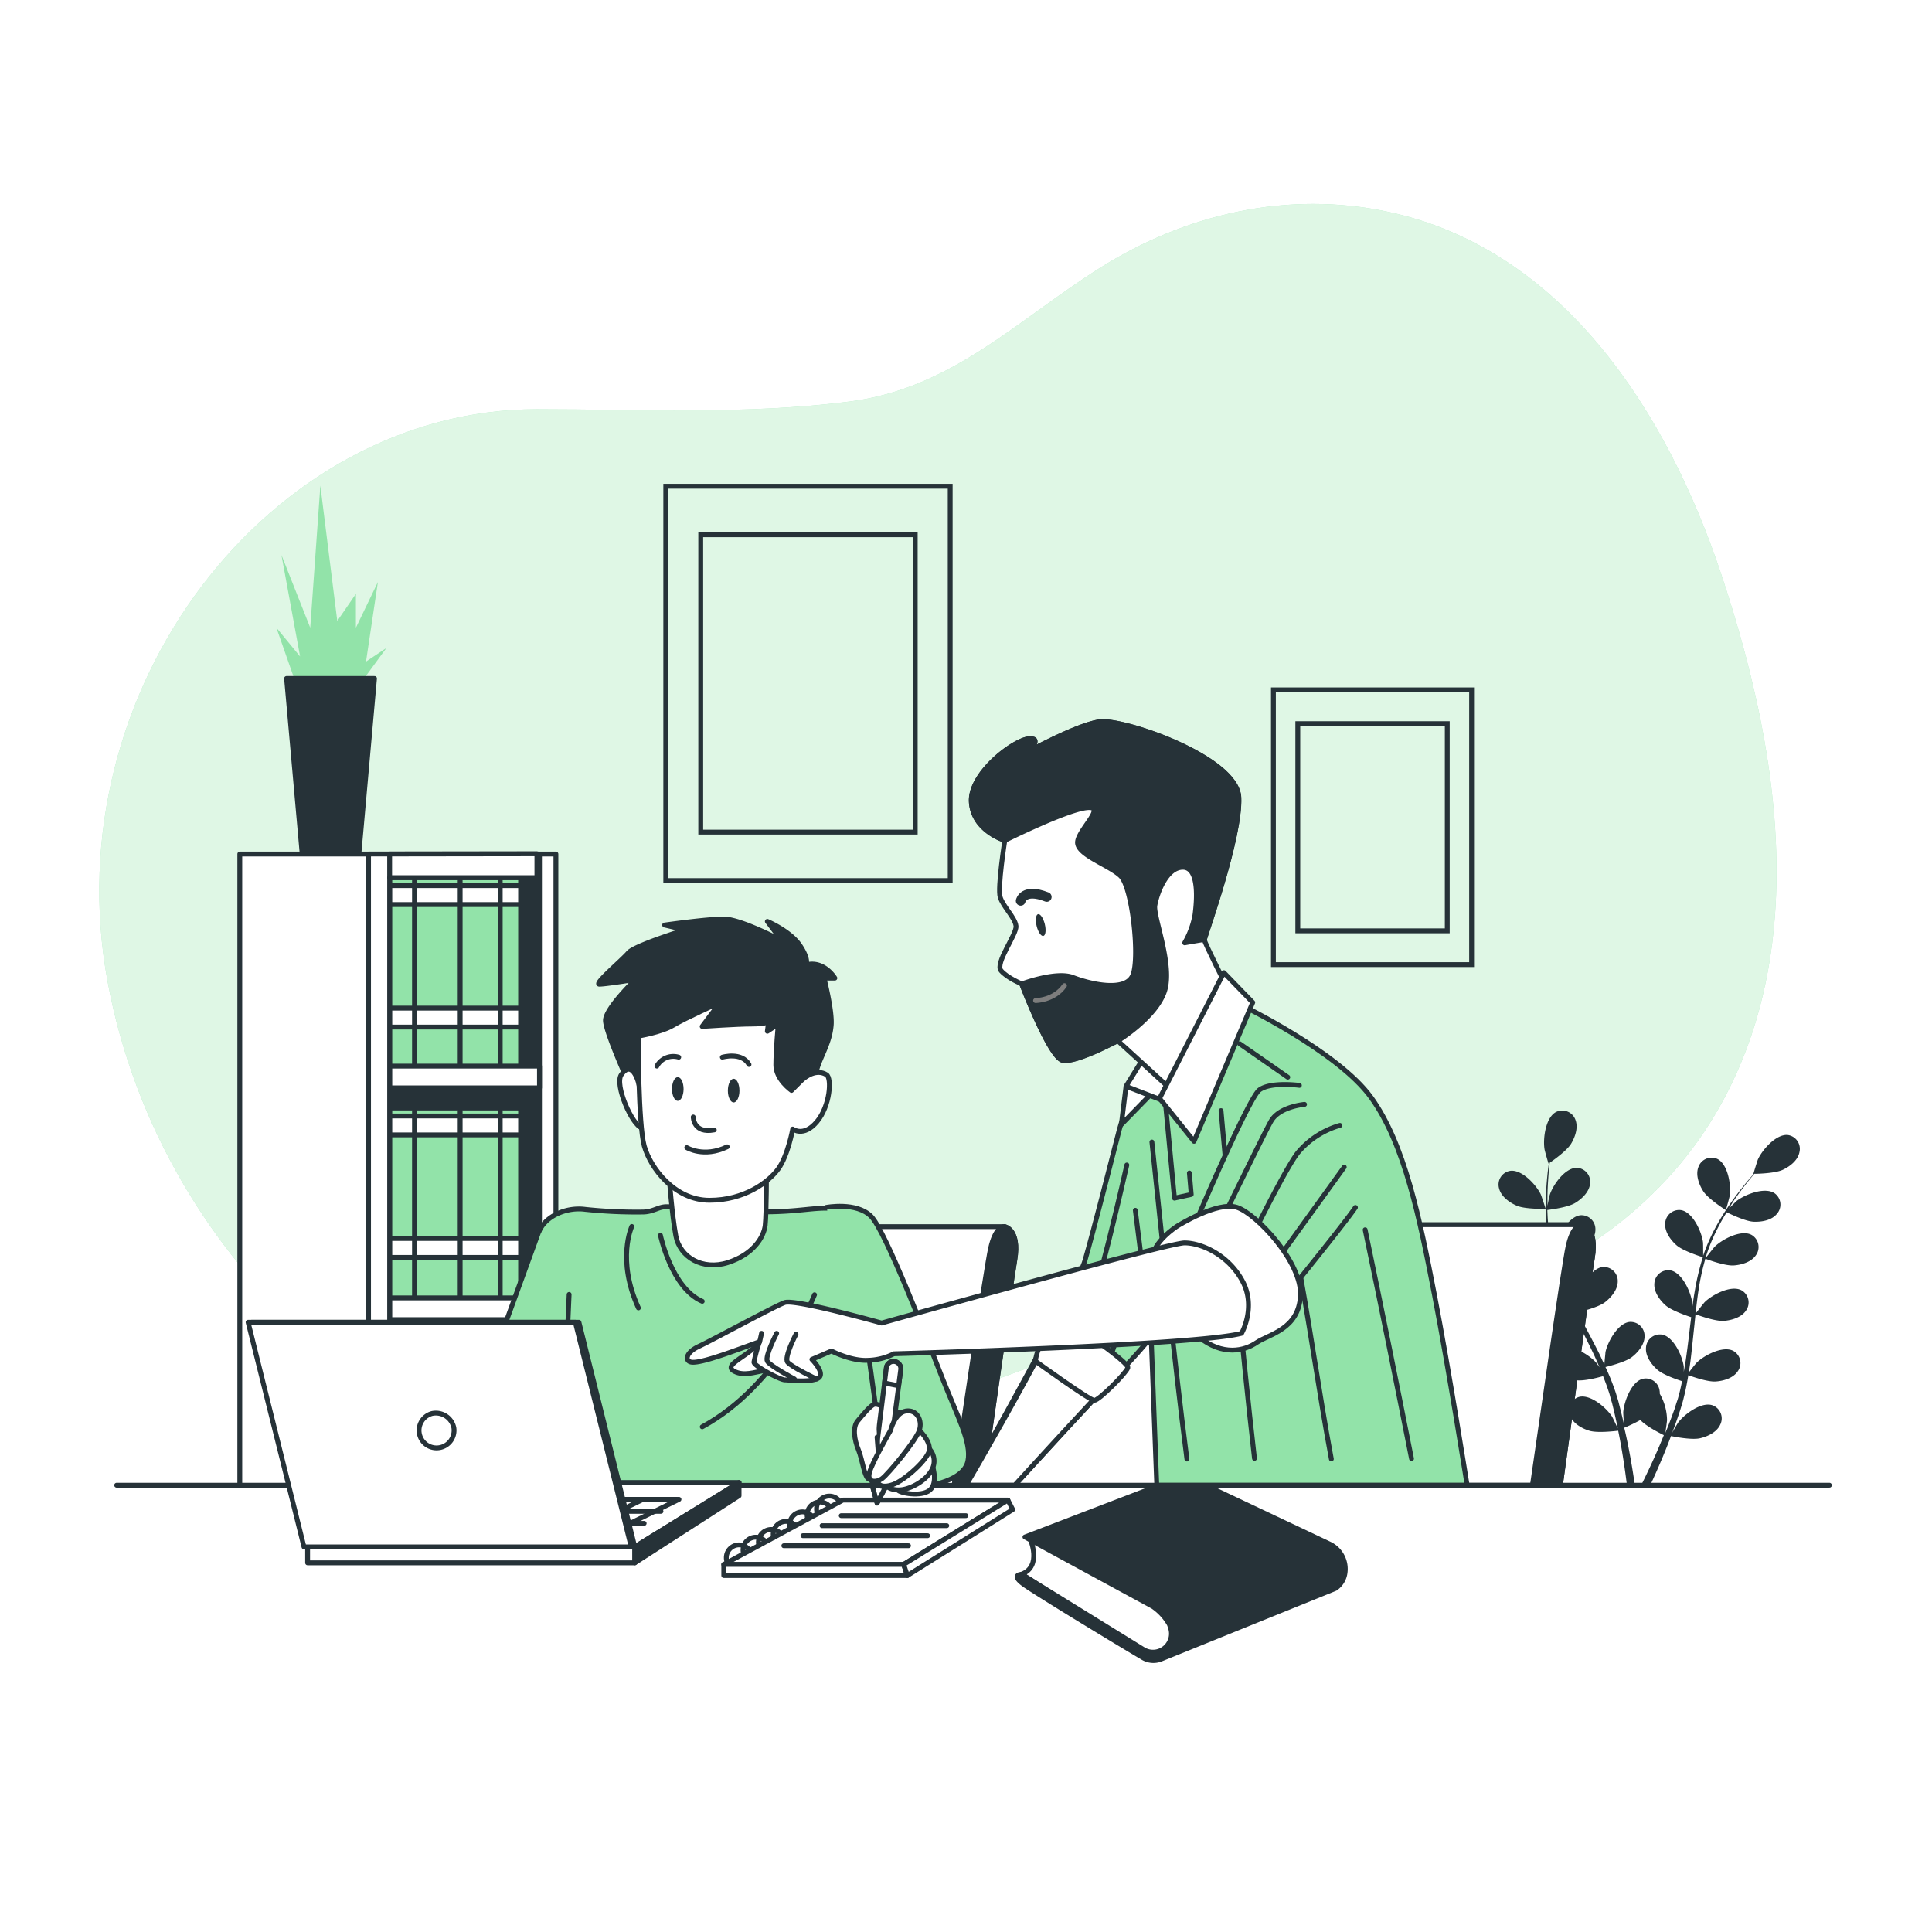 <svg class="animated" id="freepik_stories-kids-studying-from-home" xmlns="http://www.w3.org/2000/svg" xmlns:xlink="http://www.w3.org/1999/xlink" viewBox="0 0 500 500" version="1.1" xmlns:svgjs="http://svgjs.com/svgjs"><style>svg#freepik_stories-kids-studying-from-home:not(.animated) .animable {opacity: 0;}svg#freepik_stories-kids-studying-from-home.animated #freepik--background-simple--inject-360 {animation: 2.5s 1 forwards cubic-bezier(.36,-0.01,.5,1.38) fadeIn,1.5s Infinite  linear floating;animation-delay: 0s,2.5s;}svg#freepik_stories-kids-studying-from-home.animated #freepik--Pictures--inject-360 {animation: 2.5s 1 forwards cubic-bezier(.36,-0.01,.5,1.38) fadeIn,1.5s Infinite  linear floating;animation-delay: 0s,2.5s;}svg#freepik_stories-kids-studying-from-home.animated #freepik--Plants--inject-360 {animation: 2.5s 1 forwards cubic-bezier(.36,-0.01,.5,1.38) fadeIn,1.5s Infinite  linear floating;animation-delay: 0s,2.5s;}svg#freepik_stories-kids-studying-from-home.animated #freepik--Books--inject-360 {animation: 2.5s 1 forwards cubic-bezier(.36,-0.01,.5,1.38) fadeIn,1.5s Infinite  linear floating;animation-delay: 0s,2.5s;}svg#freepik_stories-kids-studying-from-home.animated #freepik--Bookshelf--inject-360 {animation: 2.5s 1 forwards cubic-bezier(.36,-0.01,.5,1.38) fadeIn,1.5s Infinite  linear floating;animation-delay: 0s,2.5s;}svg#freepik_stories-kids-studying-from-home.animated #freepik--Desk--inject-360 {animation: 2.5s 1 forwards cubic-bezier(.36,-0.01,.5,1.38) fadeIn,1.5s Infinite  linear floating;animation-delay: 0s,2.5s;}svg#freepik_stories-kids-studying-from-home.animated #freepik--character-1--inject-360 {animation: 2.5s 1 forwards cubic-bezier(.36,-0.01,.5,1.38) fadeIn,1.5s Infinite  linear floating;animation-delay: 0s,2.5s;}svg#freepik_stories-kids-studying-from-home.animated #freepik--character-2--inject-360 {animation: 2.5s 1 forwards cubic-bezier(.36,-0.01,.5,1.38) fadeIn,1.5s Infinite  linear floating;animation-delay: 0s,2.5s;}svg#freepik_stories-kids-studying-from-home.animated #freepik--Device--inject-360 {animation: 2.5s 1 forwards cubic-bezier(.36,-0.01,.5,1.38) fadeIn,1.5s Infinite  linear floating;animation-delay: 0s,2.5s;}            @keyframes fadeIn {                0% {                    opacity: 0;                }                100% {                    opacity: 1;                }            }                    @keyframes floating {                0% {                    opacity: 1;                    transform: translateY(0px);                }                50% {                    transform: translateY(-10px);                }                100% {                    opacity: 1;                    transform: translateY(0px);                }            }        </style><g id="freepik--background-simple--inject-360" class="animable animator-active" style="transform-origin: 242.728px 217.397px;"><path d="M459.34,237.11c2.25-29.86-4.7-61-14-88.84-13.82-41.29-40.66-83.63-85.85-93.4-26.06-5.64-52.57.4-74.91,14.52-21.49,13.58-38.25,31.12-64.65,34.52-26.72,3.44-54.14,2-81,2-69,0-125.09,72.55-111.08,148.11s80.06,128,136.1,128c50.36,0,91.79-30.22,139.62-38.33,23.72-4,47.54.74,71-5.29,27.28-7,52.94-23.72,68.05-47.93C452.92,274,457.93,255.81,459.34,237.11Z" style="fill: rgb(146, 227, 169); transform-origin: 242.728px 217.397px;" id="el3bgt4qz7xb5" class="animable"></path><g id="elhtnxnb2bfa"><path d="M459.34,237.11c2.25-29.86-4.7-61-14-88.84-13.82-41.29-40.66-83.63-85.85-93.4-26.06-5.64-52.57.4-74.91,14.52-21.49,13.58-38.25,31.12-64.65,34.52-26.72,3.44-54.14,2-81,2-69,0-125.09,72.55-111.08,148.11s80.06,128,136.1,128c50.36,0,91.79-30.22,139.62-38.33,23.72-4,47.54.74,71-5.29,27.28-7,52.94-23.72,68.05-47.93C452.92,274,457.93,255.81,459.34,237.11Z" style="fill: rgb(255, 255, 255); opacity: 0.7; transform-origin: 242.728px 217.397px;" class="animable"></path></g></g><g id="freepik--Pictures--inject-360" class="animable animator-active" style="transform-origin: 276.575px 187.74px;"><rect x="172.3" y="125.84" width="73.61" height="102.05" style="fill: none; stroke: rgb(38, 50, 56); stroke-miterlimit: 10; stroke-width: 1.255px; transform-origin: 209.105px 176.865px;" id="elo46gsluw5a" class="animable"></rect><rect x="181.35" y="138.39" width="55.51" height="76.96" style="fill: none; stroke: rgb(38, 50, 56); stroke-miterlimit: 10; stroke-width: 1.255px; transform-origin: 209.105px 176.87px;" id="elmrdst1ct8nn" class="animable"></rect><rect x="329.56" y="178.54" width="51.29" height="71.1" style="fill: none; stroke: rgb(38, 50, 56); stroke-miterlimit: 10; stroke-width: 1.255px; transform-origin: 355.205px 214.09px;" id="elw7hemxuelfm" class="animable"></rect><rect x="335.87" y="187.28" width="38.68" height="53.62" style="fill: none; stroke: rgb(38, 50, 56); stroke-miterlimit: 10; stroke-width: 1.255px; transform-origin: 355.21px 214.09px;" id="elztvk70fi1r" class="animable"></rect></g><g id="freepik--Plants--inject-360" class="animable animator-active" style="transform-origin: 426.807px 336.003px;"><path d="M446.66,313.18s1-3.56,1-3.79c.38-2.7-.48-8.14-3.23-9.47a3.61,3.61,0,0,0-4.91,2.18c-.74,2,.19,4.51,1.3,6.22C442.12,310.32,446.65,313.18,446.66,313.18Z" style="fill: rgb(38, 50, 56); transform-origin: 443.5px 306.392px;" id="elb5iyl7e1cqf" class="animable"></path><path d="M392.46,312c2.19,1,7.55.84,7.56.84s-1.16-3.51-1.26-3.72c-1.17-2.46-4.89-6.52-7.92-6.11a3.6,3.6,0,0,0-2.89,4.52C388.45,309.63,390.6,311.19,392.46,312Z" style="fill: rgb(38, 50, 56); transform-origin: 393.919px 307.915px;" id="eldn0jhsinlgk" class="animable"></path><path d="M400.78,301.14l.05,0c-.12.86-.24,1.78-.35,2.8-.18,1.87-.37,4-.43,6.3a64.11,64.11,0,0,0,.18,7.49,47.37,47.37,0,0,0,1.39,8.26l0,.09c-.48-.75-1.9-2.82-2-3-1.79-2.06-6.44-5-9.25-3.81a3.61,3.61,0,0,0-1.6,5.14c1,1.88,3.52,2.82,5.53,3.11,2.27.33,7.06-1,7.44-1.17a62,62,0,0,0,2.9,8c.65,1.52,1.36,3,2.1,4.54-.44-.64-.84-1.2-.9-1.28-1.78-2.06-6.44-5-9.25-3.8A3.61,3.61,0,0,0,395,339c1,1.89,3.52,2.82,5.54,3.12s6.14-.81,7.22-1.11c.29.57.57,1.15.86,1.73,1.38,2.75,2.78,5.5,4.06,8.23.45,1,.86,1.93,1.28,2.9-.39-.57-.72-1-.78-1.11-1.78-2.06-6.44-5-9.25-3.8a3.61,3.61,0,0,0-1.6,5.13c1,1.89,3.52,2.82,5.54,3.11s5.74-.69,7-1.05c.39,1,.79,2,1.13,3,.21.68.47,1.32.64,2s.38,1.36.57,2c.31,1.31.65,2.65.92,3.93.2.89.37,1.74.54,2.6-.44-1-1.34-2.84-1.43-3-1.45-2.3-5.61-5.91-8.57-5.16a3.62,3.62,0,0,0-2.36,4.83c.74,2,3.05,3.33,5,3.92,2.14.66,6.89.06,7.48,0,.29,1.42.55,2.8.78,4.11.72,4.11,1.19,7.62,1.51,10.22h2.05c-.37-2.65-.93-6.27-1.78-10.55-.29-1.44-.62-3-1-4.55a39.58,39.58,0,0,0,4.17-2c1.56,1.69,5.57,3.67,6.08,3.92-.54,1.34-1.08,2.64-1.61,3.85-1.65,3.8-3.18,6.95-4.35,9.29H427c1.06-2.28,2.37-5.18,3.76-8.58.56-1.36,1.13-2.82,1.7-4.33.58.12,5.27,1.07,7.46.58,2-.45,4.39-1.57,5.28-3.54a3.61,3.61,0,0,0-2-5c-2.89-1-7.31,2.32-8.93,4.51-.09.13-1,1.65-1.51,2.62.23-.62.46-1.22.69-1.86.46-1.25.88-2.52,1.34-3.89.2-.66.41-1.34.61-2s.36-1.4.54-2.11c.4-1.65.71-3.35,1-5.06,1.1.4,5,1.77,7.08,1.63s4.58-.89,5.75-2.7a3.61,3.61,0,0,0-1.21-5.23c-2.71-1.4-7.58,1.18-9.51,3.1-.12.12-1.35,1.65-2,2.51.16-1,.33-2.06.46-3.11.37-3,.66-6.1,1-9.17.09-.94.19-1.87.29-2.81.39.15,5,1.88,7.32,1.72,2-.14,4.58-.89,5.76-2.69a3.61,3.61,0,0,0-1.22-5.24c-2.71-1.4-7.57,1.18-9.51,3.1-.14.15-1.91,2.36-2.33,2.94.22-2.06.45-4.11.77-6.13a62.2,62.2,0,0,1,1.76-8.06c.18.07,5,1.9,7.36,1.73,2-.14,4.58-.88,5.75-2.69a3.62,3.62,0,0,0-1.21-5.24c-2.71-1.4-7.58,1.18-9.51,3.11-.13.12-1.47,1.8-2.1,2.62l-.15-.08a46.82,46.82,0,0,1,3.2-7.65c.69-1.36,1.43-2.62,2.18-3.83.87.43,4.85,2.37,7,2.45s4.65-.38,6-2.05a3.6,3.6,0,0,0-.63-5.33c-2.55-1.69-7.66.34-9.8,2-.11.09-1.19,1.16-2,1.95.35-.54.69-1.11,1-1.62,1.27-1.92,2.56-3.6,3.71-5.08.67-.84,1.28-1.58,1.86-2.27,1.08,0,5.39-.15,7.28-1s4-2.48,4.4-4.59a3.62,3.62,0,0,0-3-4.45c-3-.32-6.64,3.84-7.75,6.33-.1.21-1.21,3.75-1.15,3.75h.06c-.57.65-1.18,1.36-1.83,2.14-1.19,1.46-2.52,3.12-3.84,5a63.68,63.68,0,0,0-4,6.34,47.43,47.43,0,0,0-3.4,7.66l0,.09c0-.89,0-3.39-.05-3.58-.35-2.71-2.61-7.72-5.61-8.28a3.61,3.61,0,0,0-4.17,3.4c-.18,2.15,1.38,4.3,2.9,5.65,1.71,1.53,6.47,3,6.84,3.13a63.9,63.9,0,0,0-2,8.29c-.3,1.63-.54,3.29-.76,4.95,0-.77,0-1.47,0-1.56-.35-2.71-2.62-7.72-5.62-8.28a3.61,3.61,0,0,0-4.16,3.4c-.18,2.15,1.38,4.3,2.9,5.65s5.56,2.72,6.63,3.07l-.24,1.91c-.36,3.06-.72,6.12-1.15,9.11-.16,1.05-.35,2.08-.53,3.12,0-.69,0-1.27,0-1.36-.35-2.7-2.62-7.72-5.62-8.27a3.6,3.6,0,0,0-4.16,3.4c-.18,2.14,1.38,4.29,2.9,5.65s5.17,2.59,6.44,3c-.22,1.05-.44,2.11-.7,3.12-.2.68-.34,1.35-.58,2s-.43,1.35-.64,2c-.46,1.26-.93,2.56-1.41,3.78-.32.85-.65,1.65-1,2.46.16-1,.44-3.1.44-3.27a14,14,0,0,0-1.88-6.83,3.5,3.5,0,0,0-.05-.79,3.6,3.6,0,0,0-4.41-3.07c-2.95.79-4.82,6-5,8.69,0,.16.09,1.91.18,3-.15-.64-.29-1.26-.45-1.92-.31-1.31-.65-2.6-1-4-.2-.67-.41-1.34-.61-2s-.48-1.37-.72-2.06c-.58-1.6-1.25-3.19-2-4.77,1.14-.28,5.19-1.31,6.81-2.55s3.33-3.27,3.31-5.42a3.61,3.61,0,0,0-3.9-3.7c-3,.33-5.67,5.16-6.22,7.83,0,.17-.21,2.13-.29,3.21-.44-.95-.86-1.9-1.33-2.85-1.36-2.73-2.82-5.45-4.26-8.17l-1.31-2.51c.41-.09,5.24-1.21,7.06-2.61,1.61-1.24,3.32-3.26,3.31-5.42a3.62,3.62,0,0,0-3.9-3.7c-3,.33-5.67,5.17-6.22,7.84,0,.2-.3,3-.33,3.74-.95-1.84-1.89-3.68-2.74-5.54a65.09,65.09,0,0,1-3-7.69c.19,0,5.24-1.19,7.1-2.62,1.62-1.24,3.33-3.27,3.31-5.42a3.61,3.61,0,0,0-3.9-3.7c-3,.33-5.67,5.16-6.22,7.83,0,.18-.23,2.33-.3,3.35l-.17,0a45.56,45.56,0,0,1-1.55-8.15c-.18-1.52-.25-3-.3-4.4,1-.11,5.35-.7,7.17-1.8s3.67-2.88,3.89-5a3.62,3.62,0,0,0-3.47-4.11c-3.06,0-6.2,4.51-7,7.11-.05.14-.36,1.62-.56,2.71,0-.64,0-1.31,0-1.92,0-2.31.15-4.42.29-6.29.09-1.07.19-2,.3-2.92.88-.61,4.41-3.1,5.5-4.88s1.93-4.25,1.14-6.26a3.62,3.62,0,0,0-5-2c-2.71,1.4-3.42,6.86-3,9.55C399.71,297.6,400.73,301.17,400.78,301.14Z" style="fill: rgb(38, 50, 56); transform-origin: 427.026px 336.003px;" id="elt0lf39j48ar" class="animable"></path></g><g id="freepik--Books--inject-360" class="animable animator-active" style="transform-origin: 267.735px 405.813px;"><polygon points="260.84 388.22 218.15 388.22 187.31 404.87 233.86 404.87 260.84 388.22" style="fill: rgb(255, 255, 255); stroke: rgb(38, 50, 56); stroke-linecap: round; stroke-linejoin: round; stroke-width: 1.255px; transform-origin: 224.075px 396.545px;" id="elikda7gmafon" class="animable"></polygon><line x1="217.71" y1="392.25" x2="249.98" y2="392.25" style="fill: none; stroke: rgb(38, 50, 56); stroke-linecap: round; stroke-linejoin: round; stroke-width: 1.255px; transform-origin: 233.845px 392.25px;" id="elkluoct0zgep" class="animable"></line><line x1="212.75" y1="394.84" x2="245.02" y2="394.84" style="fill: none; stroke: rgb(38, 50, 56); stroke-linecap: round; stroke-linejoin: round; stroke-width: 1.255px; transform-origin: 228.885px 394.84px;" id="elwjze3xoalu" class="animable"></line><line x1="207.8" y1="397.43" x2="240.07" y2="397.43" style="fill: none; stroke: rgb(38, 50, 56); stroke-linecap: round; stroke-linejoin: round; stroke-width: 1.255px; transform-origin: 223.935px 397.43px;" id="eleekg7y79iu5" class="animable"></line><line x1="202.85" y1="400.03" x2="235.12" y2="400.03" style="fill: none; stroke: rgb(38, 50, 56); stroke-linecap: round; stroke-linejoin: round; stroke-width: 1.255px; transform-origin: 218.985px 400.03px;" id="elwqt3dnx14qq" class="animable"></line><polygon points="187.31 404.87 187.31 407.74 234.83 407.74 233.86 404.87 187.31 404.87" style="fill: rgb(255, 255, 255); stroke: rgb(38, 50, 56); stroke-linecap: round; stroke-linejoin: round; stroke-width: 1.255px; transform-origin: 211.07px 406.305px;" id="eltvgh3ixi95r" class="animable"></polygon><polygon points="234.83 407.74 262.09 390.67 260.84 388.22 233.86 404.87 234.83 407.74" style="fill: rgb(255, 255, 255); stroke: rgb(38, 50, 56); stroke-linecap: round; stroke-linejoin: round; stroke-width: 1.255px; transform-origin: 247.975px 397.98px;" id="el9806lkcfwln" class="animable"></polygon><path d="M188.08,404a3.6,3.6,0,0,1-.11-.88,3.31,3.31,0,0,1,5.65-2.34" style="fill: none; stroke: rgb(38, 50, 56); stroke-linecap: round; stroke-linejoin: round; stroke-width: 1.255px; transform-origin: 190.795px 401.906px;" id="elmvtdmziytap" class="animable"></path><path d="M192.41,402a3.58,3.58,0,0,1-.11-.87,3.31,3.31,0,0,1,5.65-2.34" style="fill: none; stroke: rgb(38, 50, 56); stroke-linecap: round; stroke-linejoin: round; stroke-width: 1.255px; transform-origin: 195.125px 399.911px;" id="eldygskijz1sd" class="animable"></path><path d="M196.4,400a3.58,3.58,0,0,1-.12-.87,3.32,3.32,0,0,1,5.66-2.34" style="fill: none; stroke: rgb(38, 50, 56); stroke-linecap: round; stroke-linejoin: round; stroke-width: 1.255px; transform-origin: 199.11px 397.913px;" id="eltcxlrgzw1" class="animable"></path><path d="M200.22,397.91a3.15,3.15,0,0,1-.12-.87,3.32,3.32,0,0,1,5.66-2.34" style="fill: none; stroke: rgb(38, 50, 56); stroke-linecap: round; stroke-linejoin: round; stroke-width: 1.255px; transform-origin: 202.93px 395.823px;" id="el5sbhfcvk5rk" class="animable"></path><path d="M204.46,395.45a3.58,3.58,0,0,1-.11-.87,3.31,3.31,0,0,1,5.65-2.34" style="fill: none; stroke: rgb(38, 50, 56); stroke-linecap: round; stroke-linejoin: round; stroke-width: 1.255px; transform-origin: 207.175px 393.361px;" id="ellxecd22dm9a" class="animable"></path><path d="M209,392.9a3.15,3.15,0,0,1-.12-.87,3.31,3.31,0,0,1,5.65-2.34" style="fill: none; stroke: rgb(38, 50, 56); stroke-linecap: round; stroke-linejoin: round; stroke-width: 1.255px; transform-origin: 211.705px 390.811px;" id="elgif2181arsc" class="animable"></path><path d="M211.44,391.37a3.15,3.15,0,0,1-.12-.87,3.31,3.31,0,0,1,5.65-2.35" style="fill: none; stroke: rgb(38, 50, 56); stroke-linecap: round; stroke-linejoin: round; stroke-width: 1.255px; transform-origin: 214.145px 389.276px;" id="elu1yz70kwhhl" class="animable"></path><path d="M266.56,398.17s3.25,7.16-2.14,9.22l32,20.54s3.11,1.79,7.07-1.77.66-11.37-1.12-12.36S266.56,398.17,266.56,398.17Z" style="fill: rgb(255, 255, 255); stroke: rgb(38, 50, 56); stroke-linecap: round; stroke-linejoin: round; stroke-width: 1.255px; transform-origin: 284.888px 413.275px;" id="elvt7oud73z9h" class="animable"></path><path d="M306.66,381.88l-41.4,15.89,33.12,18a14.07,14.07,0,0,1,4.23,4.59,8.55,8.55,0,0,1,.45,1.43,4.78,4.78,0,0,1-7.13,5.11l-31.51-19.47s-2.93,0,.42,2.51C267.62,412,289,425,295.79,429a5.32,5.32,0,0,0,4.6.4l45.17-18.29a5.73,5.73,0,0,0,2.5-3.87,7.16,7.16,0,0,0-4.11-7.72Z" style="fill: rgb(38, 50, 56); stroke: rgb(38, 50, 56); stroke-linecap: round; stroke-linejoin: round; stroke-width: 1.255px; transform-origin: 305.697px 405.813px;" id="eldcozbqzarl" class="animable"></path></g><g id="freepik--Bookshelf--inject-360" class="animable animator-active" style="transform-origin: 102.965px 258.01px;"><g style="clip-path: url(&quot;#freepik--clip-path--inject-360&quot;); transform-origin: 102.965px 258.01px;" id="eldr2bmeuqmym" class="animable"><polygon points="77.66 179.96 71.53 162.45 77.66 169.89 72.84 143.63 80.29 162.45 82.91 125.68 87.29 160.7 92.11 153.69 92.11 162.45 97.8 150.63 94.73 171.21 99.99 167.71 91.67 179.09 77.66 179.96" style="fill: rgb(146, 227, 169); transform-origin: 85.76px 152.82px;" id="el46nr1u2kq3q" class="animable"></polygon><polygon points="96.92 175.59 74.16 175.59 78.25 221.55 92.83 221.55 96.92 175.59" style="fill: rgb(38, 50, 56); stroke: rgb(38, 50, 56); stroke-linecap: round; stroke-linejoin: round; stroke-width: 1.255px; transform-origin: 85.54px 198.57px;" id="el9fxzjzoe9u" class="animable"></polygon><rect x="62.06" y="221.02" width="77.55" height="164.27" style="fill: rgb(255, 255, 255); stroke: rgb(38, 50, 56); stroke-linecap: round; stroke-linejoin: round; stroke-width: 1.255px; transform-origin: 100.835px 303.155px;" id="eldtocijg95t9" class="animable"></rect><rect x="100.84" y="221.02" width="43.03" height="164.27" style="fill: rgb(255, 255, 255); stroke: rgb(38, 50, 56); stroke-linecap: round; stroke-linejoin: round; stroke-width: 1.255px; transform-origin: 122.355px 303.155px;" id="elg78n03leu" class="animable"></rect><rect x="100.84" y="221.02" width="38.18" height="164.27" style="fill: rgb(38, 50, 56); stroke: rgb(38, 50, 56); stroke-linecap: round; stroke-linejoin: round; stroke-width: 1.255px; transform-origin: 119.93px 303.155px;" id="elmvf65q1unml" class="animable"></rect><rect x="100.84" y="347.11" width="33.89" height="33.64" style="fill: rgb(146, 227, 169); stroke: rgb(38, 50, 56); stroke-linecap: round; stroke-linejoin: round; stroke-width: 1.255px; transform-origin: 117.785px 363.93px;" id="ellcto9matvsc" class="animable"></rect><rect x="100.84" y="348.93" width="33.89" height="4.31" style="fill: rgb(255, 255, 255); stroke: rgb(38, 50, 56); stroke-linecap: round; stroke-linejoin: round; stroke-width: 1.255px; transform-origin: 117.785px 351.085px;" id="ely6kd3vox7qr" class="animable"></rect><rect x="100.84" y="373.69" width="33.89" height="4.31" style="fill: rgb(255, 255, 255); stroke: rgb(38, 50, 56); stroke-linecap: round; stroke-linejoin: round; stroke-width: 1.255px; transform-origin: 117.785px 375.845px;" id="elwlsfv4iv9a" class="animable"></rect><line x1="107.27" y1="347.8" x2="107.27" y2="390.34" style="fill: none; stroke: rgb(38, 50, 56); stroke-linecap: round; stroke-linejoin: round; stroke-width: 1.255px; transform-origin: 107.27px 369.07px;" id="el6nms4hjrd8c" class="animable"></line><line x1="119.09" y1="347.8" x2="119.09" y2="390.34" style="fill: none; stroke: rgb(38, 50, 56); stroke-linecap: round; stroke-linejoin: round; stroke-width: 1.255px; transform-origin: 119.09px 369.07px;" id="elak1ofedsmg6" class="animable"></line><line x1="129.46" y1="347.8" x2="129.46" y2="390.34" style="fill: none; stroke: rgb(38, 50, 56); stroke-linecap: round; stroke-linejoin: round; stroke-width: 1.255px; transform-origin: 129.46px 369.07px;" id="elrga3fgzg99" class="animable"></line><rect x="100.84" y="227.13" width="33.89" height="49.46" style="fill: rgb(146, 227, 169); stroke: rgb(38, 50, 56); stroke-linecap: round; stroke-linejoin: round; stroke-width: 1.255px; transform-origin: 117.785px 251.86px;" id="elkl9f3r7hrl" class="animable"></rect><rect x="100.84" y="229.2" width="33.89" height="4.9" style="fill: rgb(255, 255, 255); stroke: rgb(38, 50, 56); stroke-linecap: round; stroke-linejoin: round; stroke-width: 1.255px; transform-origin: 117.785px 231.65px;" id="elaue9h3zpd5s" class="animable"></rect><rect x="100.84" y="260.9" width="33.89" height="4.9" style="fill: rgb(255, 255, 255); stroke: rgb(38, 50, 56); stroke-linecap: round; stroke-linejoin: round; stroke-width: 1.255px; transform-origin: 117.785px 263.35px;" id="elrxvkjel4ttb" class="animable"></rect><line x1="107.27" y1="227.92" x2="107.27" y2="276.25" style="fill: none; stroke: rgb(38, 50, 56); stroke-linecap: round; stroke-linejoin: round; stroke-width: 1.255px; transform-origin: 107.27px 252.085px;" id="el5dgjx61osof" class="animable"></line><line x1="119.09" y1="227.92" x2="119.09" y2="276.25" style="fill: none; stroke: rgb(38, 50, 56); stroke-linecap: round; stroke-linejoin: round; stroke-width: 1.255px; transform-origin: 119.09px 252.085px;" id="elyfwj7v30ubd" class="animable"></line><line x1="129.46" y1="227.92" x2="129.46" y2="276.25" style="fill: none; stroke: rgb(38, 50, 56); stroke-linecap: round; stroke-linejoin: round; stroke-width: 1.255px; transform-origin: 129.46px 252.085px;" id="elcoc1jl8857s" class="animable"></line><rect x="100.84" y="286.74" width="33.89" height="49.46" style="fill: rgb(146, 227, 169); stroke: rgb(38, 50, 56); stroke-linecap: round; stroke-linejoin: round; stroke-width: 1.255px; transform-origin: 117.785px 311.47px;" id="elzh84tl5zfo" class="animable"></rect><rect x="100.84" y="288.81" width="33.89" height="4.9" style="fill: rgb(255, 255, 255); stroke: rgb(38, 50, 56); stroke-linecap: round; stroke-linejoin: round; stroke-width: 1.255px; transform-origin: 117.785px 291.26px;" id="eltaeo5e2hvbn" class="animable"></rect><rect x="100.84" y="320.52" width="33.89" height="4.9" style="fill: rgb(255, 255, 255); stroke: rgb(38, 50, 56); stroke-linecap: round; stroke-linejoin: round; stroke-width: 1.255px; transform-origin: 117.785px 322.97px;" id="elxxt5xe0dpc9" class="animable"></rect><line x1="107.27" y1="287.53" x2="107.27" y2="335.86" style="fill: none; stroke: rgb(38, 50, 56); stroke-linecap: round; stroke-linejoin: round; stroke-width: 1.255px; transform-origin: 107.27px 311.695px;" id="el9gak3ckt896" class="animable"></line><line x1="119.09" y1="287.53" x2="119.09" y2="335.86" style="fill: none; stroke: rgb(38, 50, 56); stroke-linecap: round; stroke-linejoin: round; stroke-width: 1.255px; transform-origin: 119.09px 311.695px;" id="elh9tzi9zjh5" class="animable"></line><line x1="129.46" y1="287.53" x2="129.46" y2="335.86" style="fill: none; stroke: rgb(38, 50, 56); stroke-linecap: round; stroke-linejoin: round; stroke-width: 1.255px; transform-origin: 129.46px 311.695px;" id="ela8a97yh8cs" class="animable"></line><rect x="100.84" y="275.91" width="38.78" height="5.62" style="fill: rgb(255, 255, 255); stroke: rgb(38, 50, 56); stroke-linecap: round; stroke-linejoin: round; stroke-width: 1.255px; transform-origin: 120.23px 278.72px;" id="elljrzwrkktc9" class="animable"></rect><rect x="100.84" y="335.9" width="38.78" height="5.62" style="fill: rgb(255, 255, 255); stroke: rgb(38, 50, 56); stroke-linecap: round; stroke-linejoin: round; stroke-width: 1.255px; transform-origin: 120.23px 338.71px;" id="el1tjcrrhwjhw" class="animable"></rect><line x1="139.62" y1="221.02" x2="139.62" y2="385.29" style="fill: none; stroke: rgb(38, 50, 56); stroke-linecap: round; stroke-linejoin: round; stroke-width: 1.255px; transform-origin: 139.62px 303.155px;" id="elw0cnpu1sp8" class="animable"></line><polygon points="95.38 221.02 95.38 385.29 100.84 385.29 100.84 227.13 138.95 227.13 138.95 220.96 95.38 221.02" style="fill: rgb(255, 255, 255); stroke: rgb(38, 50, 56); stroke-linecap: round; stroke-linejoin: round; stroke-width: 1.255px; transform-origin: 117.165px 303.125px;" id="elgyceod31jeu" class="animable"></polygon><line x1="100.84" y1="227.13" x2="100.84" y2="221.02" style="fill: none; stroke: rgb(38, 50, 56); stroke-linecap: round; stroke-linejoin: round; stroke-width: 1.255px; transform-origin: 100.84px 224.075px;" id="elzbxwb3fck8" class="animable"></line></g></g><g id="freepik--Desk--inject-360" class="animable animator-active" style="transform-origin: 251.82px 384.37px;"><line x1="473.45" y1="384.37" x2="30.19" y2="384.37" style="fill: none; stroke: rgb(38, 50, 56); stroke-linecap: round; stroke-linejoin: round; stroke-width: 1.255px; transform-origin: 251.82px 384.37px;" id="elqz6ig721y9q" class="animable"></line></g><g id="freepik--character-1--inject-360" class="animable animator-active" style="transform-origin: 179.634px 313.42px;"><path d="M260,317.45H190.7c-8.6-.66-9.12,2.76-9.12,2.76l-13,64.19h85.56c.45-3.21,7.2-50.68,8.47-58.35C263.94,318.11,260,317.45,260,317.45Z" style="fill: rgb(255, 255, 255); stroke: rgb(38, 50, 56); stroke-linecap: round; stroke-linejoin: round; stroke-width: 1.255px; transform-origin: 215.732px 350.883px;" id="elg0kp1ccydop" class="animable"></path><path d="M260,317.45h-.13c-.5,0-2.37.5-3.51,5.62s-7.65,49.12-9.45,61.33h7.26c.45-3.21,7.2-50.68,8.47-58.35C263.94,318.11,260,317.45,260,317.45Z" style="fill: rgb(38, 50, 56); stroke: rgb(38, 50, 56); stroke-linecap: round; stroke-linejoin: round; stroke-width: 1.255px; transform-origin: 254.907px 350.925px;" id="el5jcnkvrrtcj" class="animable"></path><path d="M147.63,384.4h80.65c-.42-12.61-2-58.08-3.2-63.72-1.38-6.56-4.83-7.59-9.66-7.94s-8.42.9-18.08.9-19-1-19-1-3.79-.35-5.86-.35-3.45,1.38-6.21,1.38a125.69,125.69,0,0,1-14.84-.69c-5.18-.69-11.39,2.07-12.42,7.25-.9,4.5-3,52.26-3.53,64.57h12.13Z" style="fill: rgb(146, 227, 169); stroke: rgb(38, 50, 56); stroke-linecap: round; stroke-linejoin: round; stroke-width: 1.255px; transform-origin: 181.88px 348.545px;" id="elyd1ajcxi30b" class="animable"></path><path d="M170.92,319.69s2.85,13.68,10.82,17.09" style="fill: none; stroke: rgb(38, 50, 56); stroke-linecap: round; stroke-linejoin: round; stroke-width: 1.255px; transform-origin: 176.33px 328.235px;" id="elwxoxls8676" class="animable"></path><path d="M163.51,317.41s-4,8.55,1.71,21.08" style="fill: none; stroke: rgb(38, 50, 56); stroke-linecap: round; stroke-linejoin: round; stroke-width: 1.255px; transform-origin: 163.684px 327.95px;" id="elw1d83w1t2yq" class="animable"></path><path d="M210.8,335.08s-9.11,23.35-29.06,34.18" style="fill: none; stroke: rgb(38, 50, 56); stroke-linecap: round; stroke-linejoin: round; stroke-width: 1.255px; transform-origin: 196.27px 352.17px;" id="elfe44udssu5p" class="animable"></path><path d="M173.19,304.67s.69,9.66,1.72,15.18,6.9,9,13.46,6.9,9.31-6.55,9.66-9.66.34-14.83.34-14.83S188,309.16,173.19,304.67Z" style="fill: rgb(255, 255, 255); stroke: rgb(38, 50, 56); stroke-linecap: round; stroke-linejoin: round; stroke-width: 1.255px; transform-origin: 185.78px 314.814px;" id="el1u4od7gwwbo" class="animable"></path><path d="M208.59,249.71s.94-1.25-1.56-5-8.44-6.25-8.44-6.25l3.75,5s-10.62-5.62-15-5.62S172,239.4,172,239.4l5.31,1.25s-13.12,4.06-14.68,5.93-9.06,8.13-7.5,8.13,9.37-1.25,9.37-1.25-7.81,7.5-7.81,10.62,6.87,18.12,6.87,18.12,4.69,8.44,6.25,4.37-.94-13.74-.62-14.68,18.43-2.5,22.49-2.5,3.44,9.69,5,11.25S205.78,285,207,285s3.44-.93,3.44-2.18A23.83,23.83,0,0,1,212,275c1.25-3.13,2.81-5.94,3.12-9.69s-1.87-12.18-1.87-12.18h2.81S213.28,248.46,208.59,249.71Z" style="fill: rgb(38, 50, 56); stroke: rgb(38, 50, 56); stroke-linecap: round; stroke-linejoin: round; stroke-width: 1.255px; transform-origin: 185.489px 262.76px;" id="eltb3jlrzagla" class="animable"></path><path d="M165.17,280s-1.57-5.93-4.38-1.87c-1.81,2.62,2.81,13.12,5.31,13.75S165.17,280,165.17,280Z" style="fill: rgb(255, 255, 255); stroke: rgb(38, 50, 56); stroke-linecap: round; stroke-linejoin: round; stroke-width: 1.255px; transform-origin: 163.696px 284.306px;" id="ela3mzntmomip" class="animable"></path><path d="M165.17,268.14s0,22.81,1.56,28.43,7.81,14.06,16.87,14.06,15.31-4.69,17.81-8.12,3.74-10.31,3.74-10.31,2.82,2.19,6.25-1.88,3.93-11.29,2.5-12.18c-2.5-1.56-5.31.31-6.56,1.56l-2.5,2.5s-4.06-2.81-4.06-6.56.63-10.62.63-10.62l-2.82,1.87.32-2.5s-.63.63-4.38.63-12.81.62-12.81.62l4.69-6.25s-9.06,4.07-12.18,5.94S165.17,268.14,165.17,268.14Z" style="fill: rgb(255, 255, 255); stroke: rgb(38, 50, 56); stroke-linecap: round; stroke-linejoin: round; stroke-width: 1.255px; transform-origin: 189.91px 285.01px;" id="elmhkjs1sfyh" class="animable"></path><path d="M176.91,281.83c0,1.69-.67,3.07-1.5,3.07s-1.5-1.38-1.5-3.07.67-3.07,1.5-3.07S176.91,280.14,176.91,281.83Z" style="fill: rgb(38, 50, 56); transform-origin: 175.41px 281.83px;" id="el3v7on7oeenc" class="animable"></path><path d="M191.37,282.25c0,1.69-.67,3.06-1.5,3.06s-1.5-1.37-1.5-3.06.67-3.07,1.5-3.07S191.37,280.55,191.37,282.25Z" style="fill: rgb(38, 50, 56); transform-origin: 189.87px 282.245px;" id="el409qlqikpyl" class="animable"></path><path d="M179.41,289.08s0,4.39,5.44,3.34" style="fill: none; stroke: rgb(38, 50, 56); stroke-linecap: round; stroke-linejoin: round; stroke-width: 1.255px; transform-origin: 182.13px 290.831px;" id="ely0045ic1vr" class="animable"></path><path d="M177.74,297s4.39,2.71,10.46-.21" style="fill: none; stroke: rgb(38, 50, 56); stroke-linecap: round; stroke-linejoin: round; stroke-width: 1.255px; transform-origin: 182.97px 297.467px;" id="el7rr7hxh6ycq" class="animable"></path><path d="M170,275.9a4.84,4.84,0,0,1,5.65-2.3" style="fill: none; stroke: rgb(38, 50, 56); stroke-linecap: round; stroke-linejoin: round; stroke-width: 1.255px; transform-origin: 172.825px 274.645px;" id="elkj3y1nel9as" class="animable"></path><path d="M186.94,273.6s5-1.46,6.9,1.89" style="fill: none; stroke: rgb(38, 50, 56); stroke-linecap: round; stroke-linejoin: round; stroke-width: 1.255px; transform-origin: 190.39px 274.387px;" id="el7sh036dwc" class="animable"></path><path d="M139.63,318.24l-13.86,38.17s-8.88,6.45-9.83,8.12c-2.39,4.17.72,10.09,3.59,13.18,4.52,4.85,13.71,5.54,19.21,1.94,3.61-2.36,5.73-7.16,7.09-11.11L147.29,335" style="fill: rgb(146, 227, 169); stroke: rgb(38, 50, 56); stroke-linecap: round; stroke-linejoin: round; stroke-width: 1.255px; transform-origin: 131.19px 350.083px;" id="ele6wskc5475w" class="animable"></path><path d="M119.77,359.76s7.11-5.85,18.82.84" style="fill: none; stroke: rgb(38, 50, 56); stroke-linecap: round; stroke-linejoin: round; stroke-width: 1.255px; transform-origin: 129.18px 358.996px;" id="elwndw8p6zzaq" class="animable"></path><path d="M125.91,362.62l9.39,2s9-3.67,9.79.41-5.3,5.31-6.94,5.31-5.71-.41-7.34,0-3.67,2.44-7.34,2.85c0,0-10.2,4.08-14.28,1.63s-.82-11,4.49-13.87S125.91,362.62,125.91,362.62Z" style="fill: rgb(255, 255, 255); stroke: rgb(38, 50, 56); stroke-linecap: round; stroke-linejoin: round; stroke-width: 1.255px; transform-origin: 126.257px 367.801px;" id="elx224825hkhd" class="animable"></path><path d="M105,365.64s-4-2.38-5.26.65-4.93,10.06-2.64,9.43S105,365.64,105,365.64Z" style="fill: rgb(255, 255, 255); stroke: rgb(38, 50, 56); stroke-linecap: round; stroke-linejoin: round; stroke-width: 1.255px; transform-origin: 100.682px 370.256px;" id="elxyc6wzpfl7s" class="animable"></path><path d="M111.23,361.4s-6.58-.71-7.35,1.22c-1.42,3.59-3.26,13.47-.4,14.28s3.67-5.3,5.3-9A55.79,55.79,0,0,0,111.23,361.4Z" style="fill: rgb(255, 255, 255); stroke: rgb(38, 50, 56); stroke-linecap: round; stroke-linejoin: round; stroke-width: 1.255px; transform-origin: 106.602px 369.123px;" id="elnu39fo7qeo" class="animable"></path><path d="M114.9,357.32s-4.9-.41-6.53,2.86-2.58,16.34-1,16.34,1.18,1.29,3.63-4c1.2-2.59,3-11.11,3-11.11Z" style="fill: rgb(255, 255, 255); stroke: rgb(38, 50, 56); stroke-linecap: round; stroke-linejoin: round; stroke-width: 1.255px; transform-origin: 110.73px 366.981px;" id="elychycycv3te" class="animable"></path><path d="M127.09,363.73s-6.5-5.54-8.21-6.49-2.87-1.34-4.78.38-2.29,7.83-3.81,11.65-3.06,7.82-1.15,7.82,3.63-.95,5.15-3,4.4-9.55,4.4-9.55" style="fill: rgb(255, 255, 255); stroke: rgb(38, 50, 56); stroke-linecap: round; stroke-linejoin: round; stroke-width: 1.255px; transform-origin: 117.671px 366.759px;" id="eleav38gvosmb" class="animable"></path><path d="M117.73,368.31s2.29,1,5.54-1.15" style="fill: rgb(255, 255, 255); stroke: rgb(38, 50, 56); stroke-linecap: round; stroke-linejoin: round; stroke-width: 1.255px; transform-origin: 120.5px 367.851px;" id="el1wf7c4gtf2wk" class="animable"></path><path d="M213.82,312.47s7.81-1.5,11.6,2.3,14.7,32.3,18.5,42,7.59,16.56,6.55,21.39-9,6.55-14.83,6.9c-6.63.39-11-3.8-11-5.18s-2.42-4.48,2.07-15.18l-3.11-22.77" style="fill: rgb(146, 227, 169); stroke: rgb(38, 50, 56); stroke-linecap: round; stroke-linejoin: round; stroke-width: 1.255px; transform-origin: 232.232px 348.632px;" id="el1fshs52xdrp" class="animable"></path><path d="M234.2,366.24s-6.56-2.85-7.66-2.85a6.72,6.72,0,0,0-1.53,3.94c0,2.19.22,11.16,1.31,11.6s4.38-1.53,6.57-4.59S235.51,366.89,234.2,366.24Z" style="fill: rgb(255, 255, 255); stroke: rgb(38, 50, 56); stroke-linecap: round; stroke-linejoin: round; stroke-width: 1.255px; transform-origin: 229.974px 371.191px;" id="el7mccnjbk8hr" class="animable"></path><path d="M229.39,354l-3.72,30.17L227,389l2.19-4.16,3.94-30.42a1.87,1.87,0,0,0-1.64-2.06h0A1.86,1.86,0,0,0,229.39,354Z" style="fill: rgb(255, 255, 255); stroke: rgb(38, 50, 56); stroke-linecap: round; stroke-linejoin: round; stroke-width: 1.255px; transform-origin: 229.406px 370.671px;" id="el7lvfqi3aqx9" class="animable"></path><polygon points="229.17 384.84 225.67 384.18 226.98 389 229.17 384.84" style="fill: rgb(255, 255, 255); stroke: rgb(38, 50, 56); stroke-linecap: round; stroke-linejoin: round; stroke-width: 1.255px; transform-origin: 227.42px 386.59px;" id="elmn2jxryrzv" class="animable"></polygon><path d="M231.47,352.36a1.86,1.86,0,0,0-2.08,1.65l-.48,3.9,3.65.73.55-4.22A1.87,1.87,0,0,0,231.47,352.36Z" style="fill: rgb(255, 255, 255); stroke: rgb(38, 50, 56); stroke-linecap: round; stroke-linejoin: round; stroke-width: 1.255px; transform-origin: 231.016px 355.493px;" id="elne8jcz66nt" class="animable"></path><path d="M226.54,363.39c-1.09,0-3.28,2.85-4.59,4.38s-.88,4.81.21,7.44,1.54,7.44,2.85,7.66,2.41-1.09,2.41-3.5-.44-7.44-.44-7.44" style="fill: rgb(255, 255, 255); stroke: rgb(38, 50, 56); stroke-linecap: round; stroke-linejoin: round; stroke-width: 1.255px; transform-origin: 224.28px 373.142px;" id="elvog2swmy1cn" class="animable"></path><path d="M241.2,378.93s1.54,4.16-.21,6.35-7.45,1.31-8.54.44S237.27,383.31,241.2,378.93Z" style="fill: rgb(255, 255, 255); stroke: rgb(38, 50, 56); stroke-linecap: round; stroke-linejoin: round; stroke-width: 1.255px; transform-origin: 237.072px 382.792px;" id="el1adn9621cu" class="animable"></path><path d="M240.55,375a4.63,4.63,0,0,1,.87,4.82c-1.09,2.84-5,5.25-7.88,5.69s-5.25-1.1-3.93-2S237.48,378.28,240.55,375Z" style="fill: rgb(255, 255, 255); stroke: rgb(38, 50, 56); stroke-linecap: round; stroke-linejoin: round; stroke-width: 1.255px; transform-origin: 235.492px 380.294px;" id="eljfw14ipksim" class="animable"></path><path d="M237.92,370.18s2.63,2.4,2.63,4.81-6.35,8.1-9.41,9.19-4.6,0-3.72-2,9.63-11.81,9.63-11.81S236.61,369.74,237.92,370.18Z" style="fill: rgb(255, 255, 255); stroke: rgb(38, 50, 56); stroke-linecap: round; stroke-linejoin: round; stroke-width: 1.255px; transform-origin: 233.862px 377.318px;" id="elicevcfxy71h" class="animable"></path><path d="M230.48,370.18s-4.81,8.31-5.47,10.94,1.75,2.63,3.28,1.53,8.76-9.85,9.63-12.47-.65-5.47-3.5-5S230.48,370.18,230.48,370.18Z" style="fill: rgb(255, 255, 255); stroke: rgb(38, 50, 56); stroke-linecap: round; stroke-linejoin: round; stroke-width: 1.255px; transform-origin: 231.531px 374.237px;" id="el3ww0yh5f4ew" class="animable"></path></g><g id="freepik--character-2--inject-360" class="animable animator-active" style="transform-origin: 295.118px 285.543px;"><path d="M403.83,384.35c1.42-10.36,7.11-51.88,8.27-58.81,1.32-7.94-2.65-8.6-2.65-8.6H340.18c-8.6-.66-9.12,2.76-9.12,2.76L318.4,384.35Z" style="fill: rgb(255, 255, 255); stroke: rgb(38, 50, 56); stroke-linecap: round; stroke-linejoin: round; stroke-width: 1.255px; transform-origin: 365.384px 350.603px;" id="elk9xts445lns" class="animable"></path><path d="M403.83,384.35c1.42-10.36,7.11-51.88,8.27-58.81,1.32-7.94-2.65-8.6-2.65-8.6h-.13c-.5,0-2.37.5-3.5,5.62-1.08,4.85-7.07,47-9.23,61.79Z" style="fill: rgb(38, 50, 56); stroke: rgb(38, 50, 56); stroke-linecap: round; stroke-linejoin: round; stroke-width: 1.255px; transform-origin: 404.479px 350.645px;" id="eli382pzn7qb9" class="animable"></path><path d="M262.63,384.35c5.28-5.78,22.11-24.18,26.36-28.44,5.07-5.07,8.93-9.89,8.93-9.89l1.45,38.33h80.32c-.09-.52-4.62-29.34-8.44-49.18-3.86-20-7.72-39.08-16.4-51.14s-34.5-24.36-34.5-24.36L298.16,277s-6.51,7.72-8.44,15.2-6.76,26.53-8.93,34c-2,6.85-26.64,50.8-30.76,58.11Z" style="fill: rgb(146, 227, 169); stroke: rgb(38, 50, 56); stroke-linecap: round; stroke-linejoin: round; stroke-width: 1.255px; transform-origin: 314.86px 322.01px;" id="el30sm8ec4tdv" class="animable"></path><path d="M353.3,318.27c4.28,20.46,8.05,39.28,12,59.23" style="fill: none; stroke: rgb(38, 50, 56); stroke-linecap: round; stroke-linejoin: round; stroke-width: 1.255px; transform-origin: 359.3px 347.885px;" id="elaexvfpwel5a" class="animable"></path><path d="M335.45,324.22c3.31,17,5.82,35.84,9.1,53.36" style="fill: none; stroke: rgb(38, 50, 56); stroke-linecap: round; stroke-linejoin: round; stroke-width: 1.255px; transform-origin: 340px 350.9px;" id="elnfies2nidy" class="animable"></path><path d="M316,287.43c2.72,30,5.22,60.08,8.66,90" style="fill: none; stroke: rgb(38, 50, 56); stroke-linecap: round; stroke-linejoin: round; stroke-width: 1.255px; transform-origin: 320.33px 332.43px;" id="elm5q2qt0dunn" class="animable"></path><path d="M298.11,295.55c3,28.12,5.52,54.47,9.06,82.05" style="fill: none; stroke: rgb(38, 50, 56); stroke-linecap: round; stroke-linejoin: round; stroke-width: 1.255px; transform-origin: 302.64px 336.575px;" id="el29qyj0quyp6" class="animable"></path><path d="M291.62,301.5s-8.11,36.25-12.44,46" style="fill: none; stroke: rgb(38, 50, 56); stroke-linecap: round; stroke-linejoin: round; stroke-width: 1.255px; transform-origin: 285.4px 324.5px;" id="el5nox9ss36a7" class="animable"></path><path d="M293.78,329.09s-4.86,20-8.65,27.59" style="fill: none; stroke: rgb(38, 50, 56); stroke-linecap: round; stroke-linejoin: round; stroke-width: 1.255px; transform-origin: 289.455px 342.885px;" id="elkrjn1jc7fo" class="animable"></path><line x1="320.84" y1="270.12" x2="333.28" y2="278.77" style="fill: none; stroke: rgb(38, 50, 56); stroke-linecap: round; stroke-linejoin: round; stroke-width: 1.255px; transform-origin: 327.06px 274.445px;" id="elb89tbsmq2nn" class="animable"></line><line x1="297.92" y1="346.02" x2="293.82" y2="313.22" style="fill: none; stroke: rgb(38, 50, 56); stroke-linecap: round; stroke-linejoin: round; stroke-width: 1.255px; transform-origin: 295.87px 329.62px;" id="elf2zq90u8lrh" class="animable"></line><path d="M262.63,384.35c5-5.49,20.41-22.33,25.53-27.59-4.28-2.8-11.58-7.56-16.73-10.83-7.41,14.38-18.66,33.76-21.38,38.42Z" style="fill: rgb(255, 255, 255); stroke: rgb(38, 50, 56); stroke-linecap: round; stroke-linejoin: round; stroke-width: 1.255px; transform-origin: 269.105px 365.14px;" id="el1x15bogqayo" class="animable"></path><path d="M268,352.29s14,10.13,15.2,10.13,8.2-7,8.68-8.44S275,340.71,274,340.71,268,348.92,268,352.29Z" style="fill: rgb(255, 255, 255); stroke: rgb(38, 50, 56); stroke-linecap: round; stroke-linejoin: round; stroke-width: 1.255px; transform-origin: 279.945px 351.565px;" id="elukf6uo27kp" class="animable"></path><polyline points="301.54 284.75 303.95 310.08 308.29 309.12 307.81 303.57" style="fill: none; stroke: rgb(38, 50, 56); stroke-linecap: round; stroke-linejoin: round; stroke-width: 1.255px; transform-origin: 304.915px 297.415px;" id="elvq7p1q861kq" class="animable"></polyline><polygon points="291.41 281.13 290.2 291.02 299.13 281.86 291.41 281.13" style="fill: rgb(255, 255, 255); stroke: rgb(38, 50, 56); stroke-linecap: round; stroke-linejoin: round; stroke-width: 1.255px; transform-origin: 294.665px 286.075px;" id="elodyonsr2qx" class="animable"></polygon><polygon points="296.47 272.93 291.41 281.13 305.16 286.44 309.01 276.31 296.47 272.93" style="fill: rgb(255, 255, 255); stroke: rgb(38, 50, 56); stroke-linecap: round; stroke-linejoin: round; stroke-width: 1.255px; transform-origin: 300.21px 279.685px;" id="elhtb9nxkisnm" class="animable"></polygon><path d="M260.05,217.45s-1.93,12.31-1.21,14.72,3.86,5.31,4.1,7.48-5.54,9.64-3.86,11.57,5.31,3.38,5.31,3.38,7.24,19.06,10.61,19.78,14.24-5.06,14.24-5.06,13.5,12.3,14.23,13,14.23-26.53,14.23-26.53-6-11.82-6-12.55,9.41-26.53,8.92-36.9-30.15-20.5-36.18-19.54-18.81,8-18.81,8,4.58-3.86.72-3.62-15.44,8.93-14.95,16.4S260.05,217.45,260.05,217.45Z" style="fill: rgb(255, 255, 255); stroke: rgb(38, 50, 56); stroke-linecap: round; stroke-linejoin: round; stroke-width: 1.255px; transform-origin: 286.012px 234.535px;" id="elomu5tag9f1" class="animable"></path><path d="M301.3,256.77c2.41-6.75-2.9-19.54-2.42-22.43s2.9-9.89,7.24-9.89,3.62,8.68,3.14,12.3A22.31,22.31,0,0,1,306.6,244s2.84-.51,5.09-.86c.55-2.17,9.37-26.72,8.9-36.77-.48-10.37-30.15-20.5-36.18-19.54s-18.81,8-18.81,8,4.58-3.86.72-3.62-15.44,8.93-14.95,16.4,8.68,9.89,8.68,9.89,15.44-7.71,21-8.44-1.68,5.31-2.17,8.69,8,6,11.1,8.92,5.06,21.47,3.14,25.81-11.1,2.17-15.44.48-13.27,1.69-13.27,1.69,7.24,19.06,10.61,19.78c1.85.4,5.93-1.16,9.25-2.64l5-2.42S298.88,263.53,301.3,256.77Z" style="fill: rgb(38, 50, 56); stroke: rgb(38, 50, 56); stroke-linecap: round; stroke-linejoin: round; stroke-width: 1.255px; transform-origin: 285.982px 230.63px;" id="elsrj8aiygqei" class="animable"></path><path d="M270.39,239.15c.38,1.55.22,2.92-.36,3.07s-1.37-1-1.75-2.56-.22-2.92.36-3.07S270,237.59,270.39,239.15Z" style="fill: rgb(38, 50, 56); transform-origin: 269.335px 239.405px;" id="elckazsknjua" class="animable"></path><path d="M268,258.94s4.82,0,7.48-3.86" style="fill: none; stroke: rgb(125, 125, 125); stroke-linecap: round; stroke-linejoin: round; stroke-width: 1.255px; transform-origin: 271.74px 257.01px;" id="el3q4odgdk7bj" class="animable"></path><path d="M264.15,233.13s.72-3.37,6.75-1" style="fill: none; stroke: rgb(38, 50, 56); stroke-linecap: round; stroke-linejoin: round; stroke-width: 2.509px; transform-origin: 267.525px 232.208px;" id="el3z1v6dzpmnc" class="animable"></path><polygon points="316.73 251.71 300.09 284.27 309.01 295.37 324.21 259.43 316.73 251.71" style="fill: rgb(255, 255, 255); stroke: rgb(38, 50, 56); stroke-linecap: round; stroke-linejoin: round; stroke-width: 1.255px; transform-origin: 312.15px 273.54px;" id="elr6w084iqpan" class="animable"></polygon><path d="M336.27,280.89s-7.48-1-10.37,1.21S308.29,319,308.29,319a23.84,23.84,0,0,1,11.34,7.24c4.58,5.55,8,15.44,8,15.44s19.54-23.88,23.15-29.19" style="fill: rgb(146, 227, 169); stroke: rgb(38, 50, 56); stroke-linecap: round; stroke-linejoin: round; stroke-width: 1.255px; transform-origin: 329.535px 311.172px;" id="elo6snjzzpkb" class="animable"></path><path d="M337.61,285.81s-6.49.54-8.66,4.33S310,328.55,310,328.55l7,5.95s14.61-30.84,18.94-36.25a22.26,22.26,0,0,1,10.82-7" style="fill: none; stroke: rgb(38, 50, 56); stroke-linecap: round; stroke-linejoin: round; stroke-width: 1.255px; transform-origin: 328.38px 310.155px;" id="eliutlmyapker" class="animable"></path><line x1="347.89" y1="302.04" x2="324.08" y2="335.04" style="fill: none; stroke: rgb(38, 50, 56); stroke-linecap: round; stroke-linejoin: round; stroke-width: 1.255px; transform-origin: 335.985px 318.54px;" id="elq30sidbpfcq" class="animable"></line><path d="M304.67,317.32s-6.51,4.1-6.51,8.68,5.79,15,12.06,20,11.82,3.62,15,1.45,10.85-3.38,11.33-12.06-11.33-21.23-16.4-22.92S304.67,317.32,304.67,317.32Z" style="fill: rgb(255, 255, 255); stroke: rgb(38, 50, 56); stroke-linecap: round; stroke-linejoin: round; stroke-width: 1.255px; transform-origin: 317.362px 330.802px;" id="ell0l2gdobxhm" class="animable"></path><path d="M198.54,346s-2.65,2.41-5.31,4.34-5.54,3.38-3.13,4.59,5.06.24,7.72-.25,5.79-1.2,6-3.13S203.61,343.85,198.54,346Z" style="fill: rgb(255, 255, 255); stroke: rgb(38, 50, 56); stroke-linecap: round; stroke-linejoin: round; stroke-width: 1.255px; transform-origin: 196.529px 350.52px;" id="elb7dvbfjgxy" class="animable"></path><path d="M321.32,345.06s3.86-6.76.24-13.51-10.62-9.89-15-9.89-78.39,20.74-78.39,20.74-22.43-6.27-25.09-5.3-18.57,9.64-22.19,11.33-3.62,3.86-1.93,4.1,6-1.2,8.2-1.93,9.41-3.37,9.41-3.37a39.14,39.14,0,0,0-1.45,5.3c0,1,6.76,4.59,8,4.59s5.31.72,8.2-.24-1.2-5.07-1.2-5.07l5.06-2.17s5.07,2.65,9.41,2.41a15.73,15.73,0,0,0,6.75-1.69S309.74,348.19,321.32,345.06Z" style="fill: rgb(255, 255, 255); stroke: rgb(38, 50, 56); stroke-linecap: round; stroke-linejoin: round; stroke-width: 1.255px; transform-origin: 250.488px 339.52px;" id="elo3t0zhtqar" class="animable"></path><path d="M201,345.06s-3.13,6-2.41,7.23,7,4.59,7,4.59" style="fill: none; stroke: rgb(38, 50, 56); stroke-linecap: round; stroke-linejoin: round; stroke-width: 1.255px; transform-origin: 202.036px 350.97px;" id="eldgdrdqob03h" class="animable"></path><path d="M206,345.3s-3.14,6-2.17,7.23,7.47,4.35,7.47,4.35" style="fill: none; stroke: rgb(38, 50, 56); stroke-linecap: round; stroke-linejoin: round; stroke-width: 1.255px; transform-origin: 207.472px 351.09px;" id="elip83k5fhn9h" class="animable"></path><line x1="196.61" y1="347.23" x2="197.09" y2="345.06" style="fill: none; stroke: rgb(38, 50, 56); stroke-linecap: round; stroke-linejoin: round; stroke-width: 1.255px; transform-origin: 196.85px 346.145px;" id="elch55ff0vnhu" class="animable"></line></g><g id="freepik--Device--inject-360" class="animable animator-active" style="transform-origin: 127.74px 373.33px;"><polygon points="191.27 383.67 110.45 383.67 79.61 400.33 164.28 400.33 191.27 383.67" style="fill: rgb(255, 255, 255); stroke: rgb(38, 50, 56); stroke-linecap: round; stroke-linejoin: round; stroke-width: 1.255px; transform-origin: 135.44px 392px;" id="eln3scc9tgsz" class="animable"></polygon><line x1="115.74" y1="388.03" x2="175.41" y2="388.03" style="fill: none; stroke: rgb(38, 50, 56); stroke-linecap: round; stroke-linejoin: round; stroke-width: 1.255px; transform-origin: 145.575px 388.03px;" id="elh49hwx5rrrh" class="animable"></line><line x1="111.39" y1="391.13" x2="171.06" y2="391.13" style="fill: none; stroke: rgb(38, 50, 56); stroke-linecap: round; stroke-linejoin: round; stroke-width: 1.255px; transform-origin: 141.225px 391.13px;" id="elube54lxbko" class="animable"></line><line x1="107.03" y1="394.24" x2="166.71" y2="394.24" style="fill: none; stroke: rgb(38, 50, 56); stroke-linecap: round; stroke-linejoin: round; stroke-width: 1.255px; transform-origin: 136.87px 394.24px;" id="eltxdkxg0i12a" class="animable"></line><line x1="175.72" y1="388.03" x2="158.63" y2="396.42" style="fill: none; stroke: rgb(38, 50, 56); stroke-linecap: round; stroke-linejoin: round; stroke-width: 1.255px; transform-origin: 167.175px 392.225px;" id="elso0h2vaog8o" class="animable"></line><line x1="166.4" y1="388.03" x2="149.31" y2="396.42" style="fill: none; stroke: rgb(38, 50, 56); stroke-linecap: round; stroke-linejoin: round; stroke-width: 1.255px; transform-origin: 157.855px 392.225px;" id="elv7whshdhe2r" class="animable"></line><polygon points="65.15 342.2 149.83 342.2 164.28 400.33 79.61 400.33 65.15 342.2" style="fill: rgb(38, 50, 56); stroke: rgb(38, 50, 56); stroke-linecap: round; stroke-linejoin: round; stroke-width: 1.255px; transform-origin: 114.715px 371.265px;" id="elunnzf7qkq9m" class="animable"></polygon><g id="el3hdmaht81vu"><rect x="79.61" y="400.33" width="84.68" height="4.13" style="fill: rgb(255, 255, 255); stroke: rgb(38, 50, 56); stroke-linecap: round; stroke-linejoin: round; stroke-width: 1.255px; transform-origin: 121.95px 402.395px; transform: rotate(180deg);" class="animable"></rect></g><polygon points="64.21 342.2 148.89 342.2 163.35 400.33 78.67 400.33 64.21 342.2" style="fill: rgb(255, 255, 255); stroke: rgb(38, 50, 56); stroke-linecap: round; stroke-linejoin: round; stroke-width: 1.255px; transform-origin: 113.78px 371.265px;" id="elippt1p4sgkb" class="animable"></polygon><polygon points="164.28 400.33 191.27 383.67 191.27 387.09 164.28 404.46 164.28 400.33" style="fill: rgb(38, 50, 56); stroke: rgb(38, 50, 56); stroke-linecap: round; stroke-linejoin: round; stroke-width: 1.255px; transform-origin: 177.775px 394.065px;" id="elahe0eprceu5" class="animable"></polygon><path d="M117.46,369.5a4.53,4.53,0,1,1-5.6-3.7A4.76,4.76,0,0,1,117.46,369.5Z" style="fill: none; stroke: rgb(38, 50, 56); stroke-linecap: round; stroke-linejoin: round; stroke-width: 1.255px; transform-origin: 112.983px 370.213px;" id="elk3v0jfvwie8" class="animable"></path></g><defs>     <filter id="active" height="200%">         <feMorphology in="SourceAlpha" result="DILATED" operator="dilate" radius="2"></feMorphology>                <feFlood flood-color="#32DFEC" flood-opacity="1" result="PINK"></feFlood>        <feComposite in="PINK" in2="DILATED" operator="in" result="OUTLINE"></feComposite>        <feMerge>            <feMergeNode in="OUTLINE"></feMergeNode>            <feMergeNode in="SourceGraphic"></feMergeNode>        </feMerge>    </filter>    <filter id="hover" height="200%">        <feMorphology in="SourceAlpha" result="DILATED" operator="dilate" radius="2"></feMorphology>                <feFlood flood-color="#ff0000" flood-opacity="0.5" result="PINK"></feFlood>        <feComposite in="PINK" in2="DILATED" operator="in" result="OUTLINE"></feComposite>        <feMerge>            <feMergeNode in="OUTLINE"></feMergeNode>            <feMergeNode in="SourceGraphic"></feMergeNode>        </feMerge>            <feColorMatrix type="matrix" values="0   0   0   0   0                0   1   0   0   0                0   0   0   0   0                0   0   0   1   0 "></feColorMatrix>    </filter></defs><defs><clipPath id="freepik--clip-path--inject-360"><rect x="55.69" y="125.54" width="99.75" height="258.59" style="fill:none"></rect></clipPath></defs></svg>